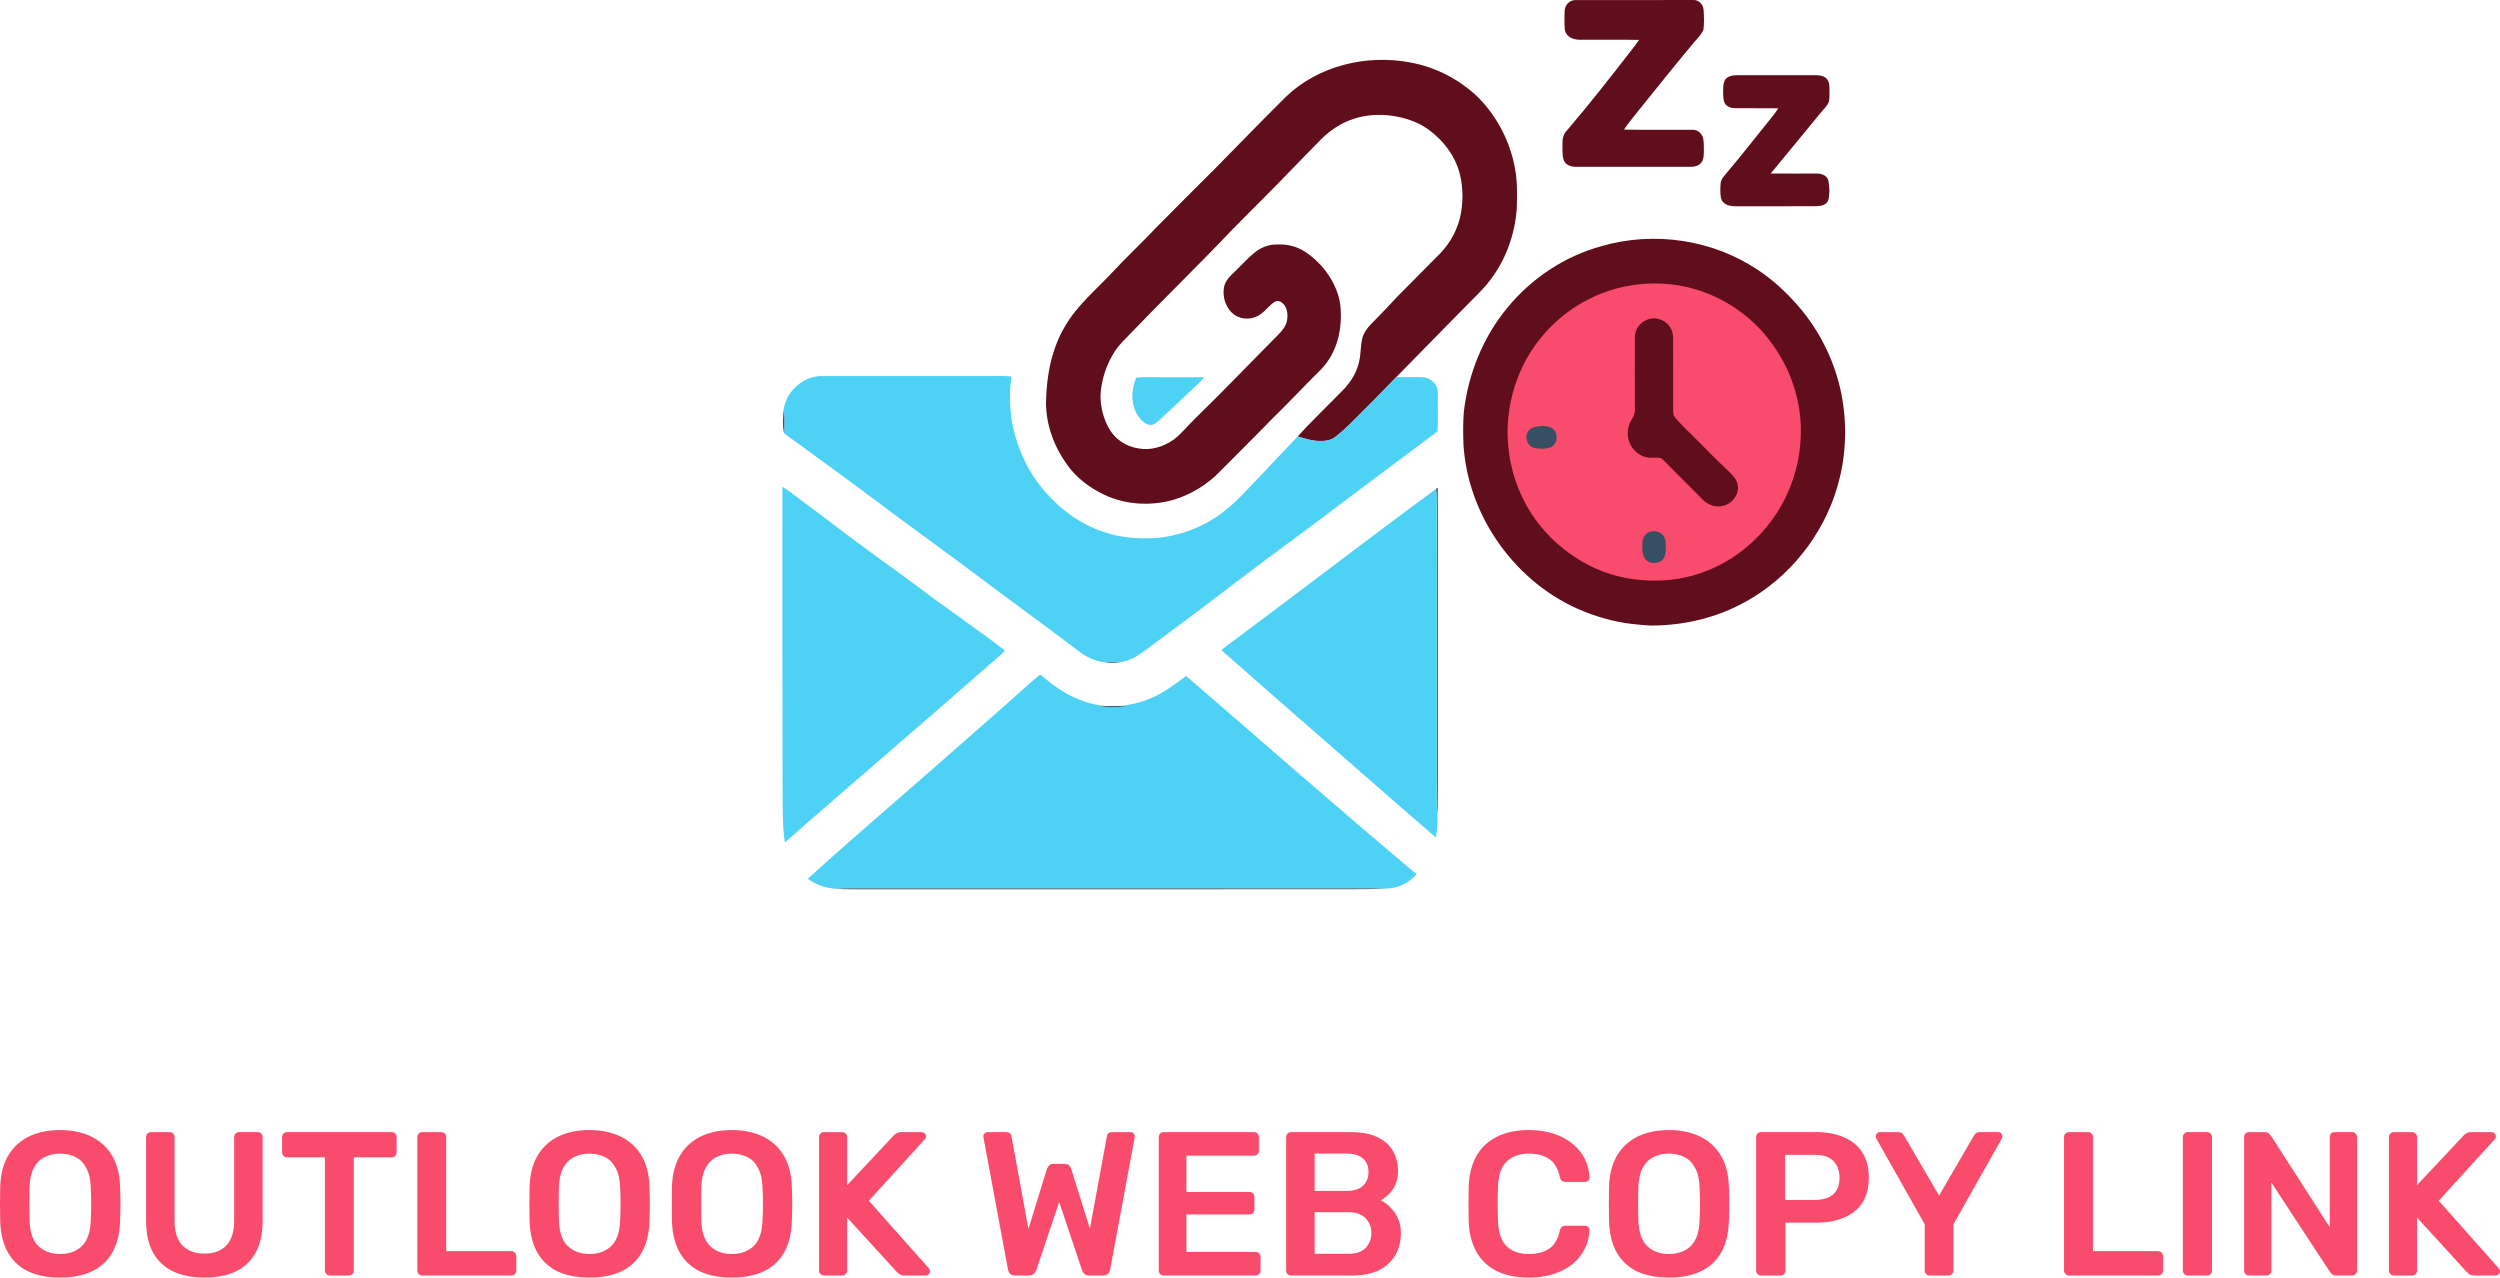 <?xml version="1.0" encoding="UTF-8" standalone="no"?>
<svg
   version="1.1"
   viewBox="0 0 1830.45 935.405"
   width="1830.45pt"
   height="935.405pt"
   id="svg19"
   sodipodi:docname="outlook_red.svg"
   inkscape:version="1.3.2 (091e20e, 2023-11-25)"
   xmlns:inkscape="http://www.inkscape.org/namespaces/inkscape"
   xmlns:sodipodi="http://sodipodi.sourceforge.net/DTD/sodipodi-0.dtd"
   xmlns="http://www.w3.org/2000/svg"
   xmlns:svg="http://www.w3.org/2000/svg">
  <defs
     id="defs19" />
  <sodipodi:namedview
     id="namedview19"
     pagecolor="#ffffff"
     bordercolor="#000000"
     borderopacity="0.25"
     inkscape:showpageshadow="2"
     inkscape:pageopacity="0.0"
     inkscape:pagecheckerboard="0"
     inkscape:deskcolor="#d1d1d1"
     inkscape:document-units="pt"
     inkscape:zoom="0.52623681"
     inkscape:cx="1276.9916"
     inkscape:cy="589.0884"
     inkscape:window-width="2560"
     inkscape:window-height="1387"
     inkscape:window-x="3432"
     inkscape:window-y="25"
     inkscape:window-maximized="0"
     inkscape:current-layer="svg19" />
  <path
     d="m 1153.509,0.046 c 28.67,0 57.41,0.02 86.08,-0.03 4.26,-0.28 7.37,3.08 7.75,7.16 0.3,4.78 0.54,9.83 -0.13,14.59 -1.52,3.87 -5.16,7.04 -7.74,10.27 -13.49,16.2 -26.72,32.62 -39.89,49.08 -3.5,4.6 -7.44,8.92 -10.56,13.78 16.84,0.33 33.71,0 50.55,0.13 3.57,-0.05 6.83,3.04 7.49,6.46 0.57,3.15 0.44,6.46 0.46,9.64 -0.11,2.71 -0.03,5.84 -1.93,8.01 -1.75,2.12 -4.33,2.96 -7.01,2.98 -28.28,-0.03 -56.81,-0.03 -85.09,0 -2.85,0.01 -5.91,-0.92 -7.68,-3.29 -1.61,-2.14 -1.65,-5.14 -1.78,-7.71 0.17,-6.02 -1.16,-11.32 3.57,-15.97 16.31,-19.12 31.82,-38.93 47.2,-58.79 1.87,-2.3 3.64,-4.66 5.26,-7.14 -14.51,-0.28 -29.04,-0.06 -43.56,-0.1 -4.81,-0.17 -9.69,-1.99 -10.75,-7.23 -0.48,-4.55 -0.29,-9.24 -0.14,-13.81 0.07,-4.29 3.53,-8.07 7.9,-8.03 z"
     fill="#364f63"
     id="path2"
     style="fill:#600d1c;fill-opacity:1" />
  <path
     d="m 1032.719,45.766 c 19,3.48 36.94,12.89 50.57,26.57 13.2,13.73 22.29,31.46 25.81,50.17 2.03,10.06 1.74,20.27 1.44,30.6 -1.47,19.07 -8.26,37.79 -20.13,52.85 -5.25,6.82 -11.88,12.76 -17.95,19.06 -16.65,17.08 -33.49,33.98 -50.13,51.07 -8.08,8.19 -15.9,16.63 -24.16,24.64 -6.43,6.48 -13.21,13.65 -20.67,19.33 -3.89,2.94 -8.32,2.93 -12.98,2.77 -5.06,-0.26 -9.55,-1.86 -14.37,-3.28 11.05,-12.21 23.11,-23.49 34.51,-35.35 5.02,-5.59 8.91,-12.11 10.48,-19.52 1.29,-5.51 0.95,-11.27 2.24,-16.75 1.3,-5.29 4.72,-8.82 8.41,-12.59 5.99,-6.02 11.82,-12.18 17.56,-18.43 10.37,-10.63 21.03,-20.99 31.38,-31.64 7.69,-8.12 12.94,-18.1 14.94,-29.14 1.94,-10.85 1.45,-22.58 -2.12,-33.06 -4.72,-13.32 -15.01,-24.84 -27.25,-31.75 -13.22,-6.74 -29.74,-9 -44.23,-5.69 -10.76,2.4 -20.38,8.09 -28.2,15.79 -7.51,7.48 -14.8,15.19 -22.24,22.75 -14.16,14.86 -28.88,29.13 -43.22,43.79 -24.18,25.48 -49.44,49.89 -73.74,75.25 -4.51,4.81 -9.09,8.78 -12.63,14.37 -6.17,9.66 -9.85,21.05 -10.3,32.52 0.11,8.65 2.44,17.42 6.97,24.83 4.53,7.25 12.22,12.04 20.62,13.35 8.98,1.82 18.69,-1.14 26.01,-6.41 5.82,-4.31 10.36,-10.36 15.62,-15.35 20.63,-20.06 40.48,-40.85 60.76,-61.26 3.01,-3.01 5.59,-6.13 6.59,-10.39 0.73,-4.23 0.45,-8.71 -2.43,-12.12 -1.56,-1.78 -4.21,-3.17 -6.47,-1.77 -3.83,2.25 -6.48,6.27 -10.14,8.86 -5.36,4.25 -13.59,4.63 -19.25,0.78 -6.2,-4.22 -9.14,-12.82 -7.88,-20.05 0.87,-5.01 4.12,-7.95 7.55,-11.33 4.95,-4.69 9.51,-9.91 14.78,-14.23 4.81,-3.92 10.8,-6.23 17.04,-6.01 7.93,-0.32 15.24,1.79 21.67,6.44 12.05,8.58 21.69,22.14 24.05,36.91 2.05,17.27 -1.67,35.54 -14.15,48.28 -12.1,11.91 -23.63,24.36 -35.82,36.18 -12.43,12.91 -25.27,25.39 -37.83,38.17 -9.16,9.64 -21.36,17.06 -34.07,20.92 -16.77,4.79 -35.09,3.78 -50.93,-3.69 -10.52,-4.96 -20.33,-12.4 -27.1,-21.92 -9.5,-13.21 -15.34,-28.82 -15.47,-45.2 0.22,-19.39 3.98,-39.77 14.13,-56.55 8.49,-14.76 22.56,-26.43 34.16,-38.85 10.58,-11.42 21.98,-22.01 32.66,-33.33 14.05,-14.28 28.27,-28.39 42.45,-42.55 17.4,-17.59 34.58,-35.44 52.15,-52.86 23.83,-22.92 59.24,-31.34 91.31,-25.18 z"
     fill="#364f63"
     id="path3"
     style="fill:#600d1c;fill-opacity:1" />
  <path
     d="m 1272.499,55.056 c 19.02,0.06 38.07,0.02 57.09,0.02 2.88,0.04 6.2,0.44 8.1,2.87 1.93,2.45 1.75,5.15 1.83,8.1 -0.04,2.83 0.14,5.84 -0.48,8.61 -1.21,2.99 -4,5.43 -5.98,7.95 -12.26,14.77 -24.32,29.71 -36.62,44.45 11.38,0.08 22.76,-0.01 34.14,0.02 3.63,0.08 7.56,1.66 8.21,5.67 0.74,4.33 0.99,9.31 -0.09,13.59 -1.41,4.03 -5.41,4.49 -9.12,4.65 -17.68,0.07 -35.36,0.01 -53.04,0.04 -3.42,-0.05 -7.12,0.27 -10.47,-0.51 -2.84,-0.68 -5.54,-2.82 -6.08,-5.81 -0.56,-3.43 -0.47,-7.04 -0.18,-10.5 0.24,-2.69 1.81,-4.41 3.43,-6.4 9.79,-11.59 19.19,-23.47 28.7,-35.31 3.41,-4.46 7.13,-8.48 10.12,-13.19 -10.52,-0.14 -21.05,0.03 -31.57,-0.09 -2.85,0.01 -6.04,-0.94 -7.6,-3.51 -1.43,-2.78 -1.18,-6.61 -1.24,-9.66 0.07,-2.74 0.06,-6.6 2.26,-8.59 2.45,-2.27 5.43,-2.34 8.59,-2.4 z"
     fill="#364f63"
     id="path4"
     style="fill:#600d1c;fill-opacity:1" />
  <path
     d="m 1287.619,197.996 c 11.01,7.32 20.82,16.57 29.44,26.56 14.73,17.15 25.16,37.81 30.3,59.82 4.91,21.55 4.87,44.55 -0.48,66.02 -8.62,35.68 -31.92,67.62 -63.15,86.88 -22.51,14.02 -48.76,20.81 -75.21,20.74 -3.02,-0.11 -5.98,-0.44 -8.99,-0.71 -13.89,-1.14 -27.46,-4.57 -40.35,-9.84 -49.19,-19.93 -84.59,-69.37 -87.68,-122.34 -0.23,-7.64 -0.35,-15.37 0.25,-23 3.04,-27.83 14.02,-55.28 31.97,-76.87 17.69,-21.6 41.98,-37.7 68.95,-45.06 38.59,-11.17 81.63,-4.75 114.95,17.8 z"
     fill="#364f63"
     id="path5"
     style="fill:#600d1c;fill-opacity:1" />
  <path
     d="m 1249.179,214.456 c 20.46,7.82 38.45,22.18 50.53,40.46 11.5,16.82 18.08,36.78 18.82,57.14 0.54,17.33 -2.99,34.92 -10.42,50.61 -8.87,18.81 -23.13,35.13 -40.7,46.28 -15.69,9.96 -34.27,15.81 -52.87,16.14 -15.82,0.45 -31.73,-2.34 -46.2,-8.82 -17.63,-7.91 -33.28,-20.72 -44.53,-36.44 -11.06,-15.69 -17.87,-34.26 -19.5,-53.39 -1.88,-18.91 1.68,-38.75 9.54,-56.04 10.08,-22.15 27.84,-40.52 49.58,-51.43 26.32,-13.43 58.17,-15.13 85.75,-4.51 z"
     fill="#fdfdfd"
     id="path6"
     style="fill:#f94b6c;fill-opacity:1" />
  <path
     d="m 1214.929,233.696 c 5.95,1.81 10.08,7.05 10.06,13.34 0.12,18 -0.01,36.06 0.05,54.07 0.04,1.6 0.09,3 1.22,4.26 4.03,5.15 9.12,9.62 13.69,14.3 8.78,8.9 17.6,17.74 26.66,26.34 2.52,2.49 4.78,4.89 5.56,8.47 1.79,6.89 -3.7,14.42 -10.47,15.84 -5.42,1.43 -11.06,-0.5 -14.93,-4.44 -7.86,-7.81 -15.64,-15.71 -23.47,-23.55 -2.37,-2.3 -4.55,-4.91 -7.15,-6.95 -4.99,-0.83 -9.32,0.75 -14.11,-1.77 -8,-3.8 -11.94,-12.93 -9.52,-21.43 0.97,-4.45 4.81,-7.64 4.5,-12.03 0.01,-17.68 -0.08,-35.43 0,-53.11 -0.25,-9.11 9.35,-16.09 17.91,-13.34 z"
     fill="#364f63"
     id="path7"
     style="fill:#600d1c;fill-opacity:1" />
  <path
     d="m 602.539,275.346 c 41.56,-0.03 83.42,-0.01 125,-0.01 4.34,-0.04 8.65,-0.14 12.98,0.31 -1.9,14.64 -1.26,29.44 2.8,43.67 4.75,16.4 13,31.76 24.94,44.06 10.95,11.67 24.56,21.17 39.88,26.11 12.97,4.53 26.44,5.29 40.06,4.29 17.71,-1.98 35.04,-8.84 48.91,-20.11 8.35,-6.48 15,-14.12 22.33,-21.67 10.32,-10.74 20.36,-21.74 30.71,-32.45 4.82,1.42 9.31,3.02 14.37,3.28 4.66,0.16 9.09,0.17 12.98,-2.77 7.46,-5.68 14.24,-12.85 20.67,-19.33 8.26,-8.01 16.08,-16.45 24.16,-24.64 6.4,0.25 12.81,-0.13 19.21,0.12 4.1,0.18 7.83,2.46 9.84,6.02 1.74,2.77 1.32,6.71 1.4,9.86 -0.18,7.92 0.25,15.86 -0.23,23.77 -23,17.06 -45.81,34.35 -68.79,51.46 -18.32,14.08 -37,27.65 -55.54,41.44 -16.32,12.35 -32.72,24.59 -48.94,37.07 -13.89,10.47 -27.95,20.7 -41.85,31.15 -5.09,3.81 -10.43,6.86 -16.83,7.78 -4.12,-0.27 -8.05,-0.25 -12.16,0.1 -7.18,-0.85 -13.55,-4.07 -19.16,-8.51 -22.18,-16.88 -44.8,-33.18 -67.11,-49.89 -23.82,-17.9 -47.94,-35.37 -71.86,-53.14 -25.18,-18.96 -50.7,-37.48 -76.19,-56.02 0.24,-6.11 0.18,-12.21 -0.17,-18.3 2.15,-13.27 15.07,-24.13 28.59,-23.65 z"
     fill="#0c7dce"
     id="path8"
     style="fill:#4dd2f5;fill-opacity:1" />
  <path
     d="m 839.529,276.166 c 14.07,0.16 28.15,0 42.22,0.06 -3.82,4.42 -8.4,8.35 -12.67,12.42 -6.89,6.43 -13.64,13.02 -20.63,19.34 -1.43,1.2 -3.15,2.78 -5.03,3.13 -3.38,0.32 -6.44,-1.96 -8.51,-4.41 -7.17,-8.44 -7.21,-20.42 -2.91,-30.22 2.5,-0.27 5.02,-0.34 7.53,-0.32 z"
     fill="#0c7dce"
     id="path9"
     style="fill:#4dd2f5;fill-opacity:1" />
  <path
     d="m 573.949,298.996 c 0.35,6.09 0.41,12.19 0.17,18.3 -1.43,-5.76 -0.8,-12.44 -0.17,-18.3 z"
     fill="#364f63"
     id="path10" />
  <path
     d="m 1124.799,312.336 c 3.71,-0.51 8.82,-0.9 11.98,1.5 4.6,3.4 3.78,11.67 -1.73,13.78 -3.58,1.18 -7.71,1.18 -11.38,0.42 -4.77,-0.99 -7.63,-6.84 -5.34,-11.17 1.24,-2.63 3.69,-4.02 6.47,-4.53 z"
     fill="#364f63"
     id="path11" />
  <path
     d="m 572.859,356.356 c 4.33,2.7 8.35,5.94 12.46,8.95 19.52,14.45 38.69,29.41 58.39,43.61 9.9,7.07 19.7,14.27 29.48,21.51 20.56,15.66 42.16,30.07 62.59,45.9 -3.7,4.06 -8.03,7.25 -12.08,10.94 -25.58,22.45 -51.3,44.71 -77.02,66.99 -24.02,20.84 -48.2,41.47 -71.99,62.58 -1.66,-9.64 -1.48,-19.91 -1.66,-29.75 -0.23,-76.9 -0.19,-153.83 -0.17,-230.73 z"
     fill="#0c7dce"
     id="path12"
     style="fill:#4dd2f5;fill-opacity:1" />
  <path
     d="m 1052.699,357.006 c 0.12,61.67 0.04,123.4 0.07,185.08 -0.03,18.08 0.1,36.14 -0.27,54.22 -0.68,-5.74 -0.57,-11.46 -0.5,-17.22 -0.05,-68.33 -0.02,-136.67 -0.01,-205 0.09,-5.39 0.05,-10.74 -0.54,-16.1 z"
     fill="#364f63"
     id="path13" />
  <path
     d="m 1051.449,357.986 c 0.59,5.36 0.63,10.71 0.54,16.1 -0.01,68.33 -0.04,136.67 0.01,205 -0.07,5.76 -0.18,11.48 0.5,17.22 0.22,5.69 -0.33,11.33 -1.07,16.97 -11.36,-9.65 -22.52,-19.55 -33.8,-29.31 -41.06,-35.94 -82.53,-71.86 -123.39,-108.01 2.95,-2.48 6.07,-4.72 9.2,-6.97 49.46,-36.83 98.31,-74.51 148.01,-111 z"
     fill="#0c7dce"
     id="path14"
     style="fill:#4dd2f5;fill-opacity:1" />
  <path
     d="m 1207.919,389.426 c 3.49,-1.01 7.4,-0.45 9.74,2.55 2.38,3.05 1.95,6.52 1.98,10.16 -0.01,3.02 -0.54,6.03 -2.86,8.17 -3.39,2.84 -9.66,2.65 -12.28,-1.18 -2.38,-3.3 -2.15,-8.16 -1.93,-12.02 0.29,-3.44 1.99,-6.47 5.35,-7.68 z"
     fill="#364f63"
     id="path15" />
  <path
     d="m 820.599,484.756 c -4.03,0.65 -8.12,0.64 -12.16,0.1 4.11,-0.35 8.04,-0.37 12.16,-0.1 z"
     fill="#364f63"
     id="path16" />
  <path
     d="m 761.519,493.916 c 3.12,2.26 5.95,4.86 9.03,7.16 11.85,8.78 25.25,15 40.15,15.9 -2.09,0.14 -4.16,0.39 -6.23,0.66 7.03,0.25 14.08,0.15 21.12,0 -2.07,-0.27 -4.14,-0.52 -6.23,-0.68 8.05,-0.79 15.89,-2.48 23.32,-5.73 9.7,-4.05 17.4,-10.17 25.79,-16.27 56.36,48.56 111.72,97.37 168.75,145.15 -6.47,7.04 -13.83,10.4 -23.44,10.55 -5.08,-0.14 -10.15,-0.23 -15.24,-0.17 -123,0 -246,-0.01 -369,-0.01 -5.77,-0.08 -11.5,-0.03 -17.26,0.26 -7.69,-0.42 -14.62,-2.74 -20.81,-7.35 26.5,-24.2 54.15,-47.69 81.05,-71.33 22.08,-19.24 44.08,-38.57 66.01,-57.98 7.72,-6.64 15.06,-13.77 22.99,-20.16 z"
     fill="#0c7dce"
     id="path17"
     style="fill:#4dd2f5;fill-opacity:1" />
  <path
     d="m 810.699,516.976 c 2.89,0.04 5.77,0.04 8.66,-0.02 2.09,0.16 4.16,0.41 6.23,0.68 -7.04,0.15 -14.09,0.25 -21.12,0 2.07,-0.27 4.14,-0.52 6.23,-0.66 z"
     fill="#364f63"
     id="path18" />
  <path
     d="m 612.279,650.736 c 5.76,-0.29 11.49,-0.34 17.26,-0.26 123,0 246,0.01 369,0.01 5.09,-0.06 10.16,0.03 15.24,0.17 -9.4,0.47 -18.83,0.32 -28.24,0.42 -120.67,0.03 -241.33,0 -362,0.02 -3.76,0.01 -7.51,-0.03 -11.26,-0.36 z"
     fill="#364f63"
     id="path19" />
  <path
     d="m 43.95,935.405 q -13.35,0 -22.95,-4.35 -9.6,-4.5 -15,-13.65 -5.4,-9.3 -5.85,-23.1 -0.15,-6.45 -0.15,-12.75 0,-6.3 0.15,-12.9 0.45,-13.65 6,-22.8 5.55,-9.15 15.15,-13.8 9.75,-4.65 22.65,-4.65 12.9,0 22.65,4.65 9.75,4.65 15.3,13.8 5.55,9.15 6,22.8 0.3,6.6 0.3,12.9 0,6.3 -0.3,12.75 -0.45,13.8 -5.85,23.1 -5.4,9.15 -15.15,13.65 -9.6,4.35 -22.95,4.35 z m 0,-17.25 q 9.75,0 15.9,-5.7 6.15,-5.85 6.6,-18.9 0.3,-6.6 0.3,-12.15 0,-5.7 -0.3,-12.15 -0.3,-8.7 -3.3,-14.1 -2.85,-5.55 -7.8,-7.95 -4.95,-2.55 -11.4,-2.55 -6.3,0 -11.25,2.55 -4.95,2.4 -7.95,7.95 -2.85,5.4 -3.15,14.1 -0.15,6.45 -0.15,12.15 0,5.55 0.15,12.15 0.45,13.05 6.6,18.9 6.15,5.7 15.75,5.7 z m 105.75,17.25 q -13.05,0 -22.65,-4.35 -9.6,-4.5 -14.85,-13.65 -5.25,-9.3 -5.25,-23.7 v -61.05 q 0,-1.65 1.05,-2.7 1.05,-1.05 2.55,-1.05 h 13.65 q 1.65,0 2.55,1.05 1.05,1.05 1.05,2.7 v 61.05 q 0,12.3 5.85,18.3 5.85,5.85 16.05,5.85 10.2,0 15.9,-5.85 5.85,-6 5.85,-18.3 v -61.05 q 0,-1.65 1.05,-2.7 1.05,-1.05 2.7,-1.05 h 13.5 q 1.65,0 2.55,1.05 1.05,1.05 1.05,2.7 v 61.05 q 0,14.4 -5.25,23.7 -5.1,9.15 -14.7,13.65 -9.45,4.35 -22.65,4.35 z m 91.8,-1.5 q -1.5,0 -2.55,-1.05 -1.05,-1.05 -1.05,-2.55 v -82.95 h -27.75 q -1.5,0 -2.55,-1.05 -1.05,-1.05 -1.05,-2.55 v -11.1 q 0,-1.65 1.05,-2.7 1.05,-1.05 2.55,-1.05 h 76.5 q 1.65,0 2.7,1.05 1.05,1.05 1.05,2.7 v 11.1 q 0,1.5 -1.05,2.55 -1.05,1.05 -2.7,1.05 h -27.6 v 82.95 q 0,1.5 -1.05,2.55 -1.05,1.05 -2.7,1.05 z m 67.65,0 q -1.5,0 -2.55,-1.05 -1.05,-1.05 -1.05,-2.55 v -97.8 q 0,-1.5 1.05,-2.55 1.05,-1.05 2.55,-1.05 h 13.95 q 1.5,0 2.55,1.05 1.05,1.05 1.05,2.55 v 83.55 h 47.55 q 1.65,0 2.7,1.05 1.05,1.05 1.05,2.7 v 10.5 q 0,1.5 -1.05,2.55 -1.05,1.05 -2.7,1.05 z m 122.4,1.5 q -13.35,0 -22.95,-4.35 -9.6,-4.5 -15,-13.65 -5.4,-9.3 -5.85,-23.1 -0.15,-6.45 -0.15,-12.75 0,-6.3 0.15,-12.9 0.45,-13.65 6,-22.8 5.55,-9.15 15.15,-13.8 9.75,-4.65 22.65,-4.65 12.9,0 22.65,4.65 9.75,4.65 15.3,13.8 5.55,9.15 6,22.8 0.3,6.6 0.3,12.9 0,6.3 -0.3,12.75 -0.45,13.8 -5.85,23.1 -5.4,9.15 -15.15,13.65 -9.6,4.35 -22.95,4.35 z m 0,-17.25 q 9.75,0 15.9,-5.7 6.15,-5.85 6.6,-18.9 0.3,-6.6 0.3,-12.15 0,-5.7 -0.3,-12.15 -0.3,-8.7 -3.3,-14.1 -2.85,-5.55 -7.8,-7.95 -4.95,-2.55 -11.4,-2.55 -6.3,0 -11.25,2.55 -4.95,2.4 -7.95,7.95 -2.85,5.4 -3.15,14.1 -0.15,6.45 -0.15,12.15 0,5.55 0.15,12.15 0.45,13.05 6.6,18.9 6.15,5.7 15.75,5.7 z m 104.25,17.25 q -13.35,0 -22.95,-4.35 -9.6,-4.5 -15,-13.65 -5.4,-9.3 -5.85,-23.1 -0.15,-6.45 -0.15,-12.75 0,-6.3 0.15,-12.9 0.45,-13.65 6,-22.8 5.55,-9.15 15.15,-13.8 9.75,-4.65 22.65,-4.65 12.9,0 22.65,4.65 9.75,4.65 15.3,13.8 5.55,9.15 6,22.8 0.3,6.6 0.3,12.9 0,6.3 -0.3,12.75 -0.45,13.8 -5.85,23.1 -5.4,9.15 -15.15,13.65 -9.6,4.35 -22.95,4.35 z m 0,-17.25 q 9.75,0 15.9,-5.7 6.15,-5.85 6.6,-18.9 0.3,-6.6 0.3,-12.15 0,-5.7 -0.3,-12.15 -0.3,-8.7 -3.3,-14.1 -2.85,-5.55 -7.8,-7.95 -4.95,-2.55 -11.4,-2.55 -6.3,0 -11.25,2.55 -4.95,2.4 -7.95,7.95 -2.85,5.4 -3.15,14.1 -0.15,6.45 -0.15,12.15 0,5.55 0.15,12.15 0.45,13.05 6.6,18.9 6.15,5.7 15.75,5.7 z m 67.5,15.75 q -1.5,0 -2.55,-1.05 -1.05,-1.05 -1.05,-2.55 v -97.65 q 0,-1.65 1.05,-2.7 1.05,-1.05 2.55,-1.05 h 13.2 q 1.65,0 2.7,1.05 1.05,1.05 1.05,2.7 v 35.1 l 33.9,-36.15 q 0.6,-0.75 1.95,-1.65 1.5,-1.05 3.9,-1.05 h 14.85 q 1.2,0 2.1,0.9 1.05,0.9 1.05,2.25 0,1.05 -0.6,1.8 l -41.25,45.3 44.1,49.65 q 0.75,0.9 0.75,1.95 0,1.35 -1.05,2.25 -0.9,0.9 -2.1,0.9 h -15.45 q -2.55,0 -4.05,-1.05 -1.35,-1.2 -1.8,-1.65 l -36.3,-39.75 v 38.85 q 0,1.5 -1.05,2.55 -1.05,1.05 -2.7,1.05 z m 139.95,0 q -2.25,0 -3.6,-1.2 -1.2,-1.35 -1.65,-3.3 l -17.85,-96.15 q 0,-0.45 -0.15,-0.75 0,-0.3 0,-0.45 0,-1.35 0.9,-2.25 1.05,-0.9 2.25,-0.9 h 13.2 q 3.75,0 4.2,3 l 12.45,67.95 13.5,-43.95 q 0.45,-1.2 1.5,-2.4 1.2,-1.35 3.45,-1.35 h 8.1 q 2.4,0 3.45,1.35 1.05,1.2 1.35,2.4 l 13.65,43.8 12.45,-67.8 q 0.45,-3 4.2,-3 h 13.2 q 1.2,0 2.1,0.9 0.9,0.9 0.9,2.25 0,0.15 0,0.45 0,0.3 -0.15,0.75 l -17.85,96.15 q -0.3,1.95 -1.65,3.3 -1.35,1.2 -3.6,1.2 h -10.05 q -2.25,0 -3.6,-1.2 -1.2,-1.2 -1.65,-2.55 l -16.8,-50.1 -16.8,50.1 q -0.6,1.35 -1.8,2.55 -1.2,1.2 -3.6,1.2 z m 108.75,0 q -1.5,0 -2.55,-1.05 -1.05,-1.05 -1.05,-2.55 v -97.65 q 0,-1.65 1.05,-2.7 1.05,-1.05 2.55,-1.05 h 66 q 1.65,0 2.7,1.05 1.05,1.05 1.05,2.7 v 9.9 q 0,1.5 -1.05,2.55 -1.05,1.05 -2.7,1.05 h -49.35 v 26.55 h 46.05 q 1.65,0 2.7,1.05 1.05,0.9 1.05,2.55 v 9.3 q 0,1.65 -1.05,2.7 -1.05,0.9 -2.7,0.9 h -46.05 v 27.45 h 50.55 q 1.65,0 2.7,1.05 1.05,1.05 1.05,2.7 v 9.9 q 0,1.5 -1.05,2.55 -1.05,1.05 -2.7,1.05 z m 93.3,0 q -1.5,0 -2.55,-1.05 -1.05,-1.05 -1.05,-2.55 v -97.65 q 0,-1.65 1.05,-2.7 1.05,-1.05 2.55,-1.05 h 43.5 q 12.15,0 19.8,3.75 7.65,3.6 11.25,10.05 3.75,6.45 3.75,15 0,5.7 -2.1,10.05 -1.95,4.2 -4.95,6.9 -2.85,2.7 -5.7,4.2 5.85,2.7 10.35,9 4.5,6.3 4.5,15 0,9 -4.05,16.05 -4.05,7.05 -12,11.1 -7.95,3.9 -19.65,3.9 z m 17.25,-15.9 h 25.05 q 8.1,0 12.3,-4.35 4.2,-4.5 4.2,-10.8 0,-6.6 -4.35,-10.95 -4.2,-4.35 -12.15,-4.35 h -25.05 z m 0,-46.05 h 23.55 q 7.95,0 11.85,-3.75 4.05,-3.9 4.05,-10.05 0,-6.3 -4.05,-9.9 -3.9,-3.6 -11.85,-3.6 h -23.55 z m 156.9,63.45 q -13.95,0 -23.7,-4.8 -9.6,-4.95 -14.7,-13.95 -5.1,-9.15 -5.7,-21.9 -0.15,-6.15 -0.15,-13.2 0,-7.05 0.15,-13.5 0.6,-12.6 5.7,-21.75 5.25,-9.15 14.85,-13.95 9.75,-4.95 23.55,-4.95 10.2,0 18.3,2.7 8.1,2.7 13.8,7.5 5.7,4.65 8.85,10.95 3.15,6.3 3.3,13.65 0.15,1.35 -0.9,2.25 -0.9,0.9 -2.25,0.9 h -14.25 q -1.65,0 -2.7,-0.75 -1.05,-0.9 -1.5,-2.85 -2.4,-9.9 -8.25,-13.5 -5.85,-3.6 -14.55,-3.6 -10.05,0 -16.05,5.7 -6,5.55 -6.45,18.45 -0.45,12.3 0,25.2 0.45,12.9 6.45,18.6 6,5.55 16.05,5.55 8.7,0 14.55,-3.6 6,-3.75 8.25,-13.5 0.45,-2.1 1.5,-2.85 1.05,-0.75 2.7,-0.75 h 14.25 q 1.35,0 2.25,0.9 1.05,0.9 0.9,2.25 -0.15,7.35 -3.3,13.65 -3.15,6.3 -8.85,11.1 -5.7,4.65 -13.8,7.35 -8.1,2.7 -18.3,2.7 z m 102.45,0 q -13.35,0 -22.95,-4.35 -9.6,-4.5 -15,-13.65 -5.4,-9.3 -5.85,-23.1 -0.15,-6.45 -0.15,-12.75 0,-6.3 0.15,-12.9 0.45,-13.65 6,-22.8 5.55,-9.15 15.15,-13.8 9.75,-4.65 22.65,-4.65 12.9,0 22.65,4.65 9.75,4.65 15.3,13.8 5.55,9.15 6,22.8 0.3,6.6 0.3,12.9 0,6.3 -0.3,12.75 -0.45,13.8 -5.85,23.1 -5.4,9.15 -15.15,13.65 -9.6,4.35 -22.95,4.35 z m 0,-17.25 q 9.75,0 15.9,-5.7 6.15,-5.85 6.6,-18.9 0.3,-6.6 0.3,-12.15 0,-5.7 -0.3,-12.15 -0.3,-8.7 -3.3,-14.1 -2.85,-5.55 -7.8,-7.95 -4.95,-2.55 -11.4,-2.55 -6.3,0 -11.25,2.55 -4.95,2.4 -7.95,7.95 -2.85,5.4 -3.15,14.1 -0.15,6.45 -0.15,12.15 0,5.55 0.15,12.15 0.45,13.05 6.6,18.9 6.15,5.7 15.75,5.7 z m 67.5,15.75 q -1.5,0 -2.55,-1.05 -1.05,-1.05 -1.05,-2.55 v -97.65 q 0,-1.65 1.05,-2.7 1.05,-1.05 2.55,-1.05 h 40.2 q 11.7,0 20.4,3.75 8.7,3.6 13.5,11.1 4.8,7.35 4.8,18.45 0,11.25 -4.8,18.6 -4.8,7.2 -13.5,10.8 -8.7,3.6 -20.4,3.6 h -22.35 v 35.1 q 0,1.5 -1.05,2.55 -0.9,1.05 -2.55,1.05 z m 17.55,-55.35 h 21.9 q 8.7,0 13.35,-4.05 4.65,-4.2 4.65,-12.3 0,-7.5 -4.35,-12 -4.35,-4.65 -13.65,-4.65 h -21.9 z m 105.9,55.35 q -1.5,0 -2.55,-1.05 -1.05,-1.05 -1.05,-2.55 v -33.9 l -35.4,-62.7 q -0.15,-0.3 -0.3,-0.75 -0.15,-0.45 -0.15,-0.9 0,-1.35 0.9,-2.25 0.9,-0.9 2.1,-0.9 h 13.35 q 1.8,0 2.85,0.9 1.2,0.9 1.65,1.95 l 25.5,43.65 25.35,-43.65 q 0.6,-1.05 1.65,-1.95 1.2,-0.9 3,-0.9 h 13.2 q 1.35,0 2.25,0.9 0.9,0.9 0.9,2.25 0,0.45 -0.15,0.9 0,0.45 -0.3,0.75 l -35.4,62.7 v 33.9 q 0,1.5 -1.05,2.55 -1.05,1.05 -2.7,1.05 z m 102,0 q -1.5,0 -2.55,-1.05 -1.05,-1.05 -1.05,-2.55 v -97.8 q 0,-1.5 1.05,-2.55 1.05,-1.05 2.55,-1.05 h 13.95 q 1.5,0 2.55,1.05 1.05,1.05 1.05,2.55 v 83.55 h 47.55 q 1.65,0 2.7,1.05 1.05,1.05 1.05,2.7 v 10.5 q 0,1.5 -1.05,2.55 -1.05,1.05 -2.7,1.05 z m 87,0 q -1.5,0 -2.55,-1.05 -1.05,-1.05 -1.05,-2.55 v -97.8 q 0,-1.5 1.05,-2.55 1.05,-1.05 2.55,-1.05 h 14.1 q 1.65,0 2.55,1.05 1.05,1.05 1.05,2.55 v 97.8 q 0,1.5 -1.05,2.55 -0.9,1.05 -2.55,1.05 z m 44.85,0 q -1.5,0 -2.55,-1.05 -1.05,-1.05 -1.05,-2.55 v -97.65 q 0,-1.65 1.05,-2.7 1.05,-1.05 2.55,-1.05 h 11.55 q 2.1,0 3,1.05 1.05,0.9 1.35,1.35 l 43.2,67.2 v -65.85 q 0,-1.65 0.9,-2.7 1.05,-1.05 2.7,-1.05 h 12.6 q 1.65,0 2.7,1.05 1.05,1.05 1.05,2.7 v 97.5 q 0,1.65 -1.05,2.7 -1.05,1.05 -2.55,1.05 h -11.7 q -2.1,0 -3,-1.05 -0.9,-1.05 -1.35,-1.35 l -43.05,-65.7 v 64.5 q 0,1.5 -1.05,2.55 -1.05,1.05 -2.7,1.05 z m 106.05,0 q -1.5,0 -2.55,-1.05 -1.05,-1.05 -1.05,-2.55 v -97.65 q 0,-1.65 1.05,-2.7 1.05,-1.05 2.55,-1.05 h 13.2 q 1.65,0 2.7,1.05 1.05,1.05 1.05,2.7 v 35.1 l 33.9,-36.15 q 0.6,-0.75 1.95,-1.65 1.5,-1.05 3.9,-1.05 h 14.85 q 1.2,0 2.1,0.9 1.05,0.9 1.05,2.25 0,1.05 -0.6,1.8 l -41.25,45.3 44.1,49.65 q 0.75,0.9 0.75,1.95 0,1.35 -1.05,2.25 -0.9,0.9 -2.1,0.9 h -15.45 q -2.55,0 -4.05,-1.05 -1.35,-1.2 -1.8,-1.65 l -36.3,-39.75 v 38.85 q 0,1.5 -1.05,2.55 -1.05,1.05 -2.7,1.05 z"
     id="text1"
     style="font-weight:500;font-size:150px;font-family:Rubik;-inkscape-font-specification:'Rubik Medium';fill:#f94b6c;stroke-width:2.835;fill-opacity:1"
     aria-label="OUTLOOK WEB COPY LINK" />
</svg>
